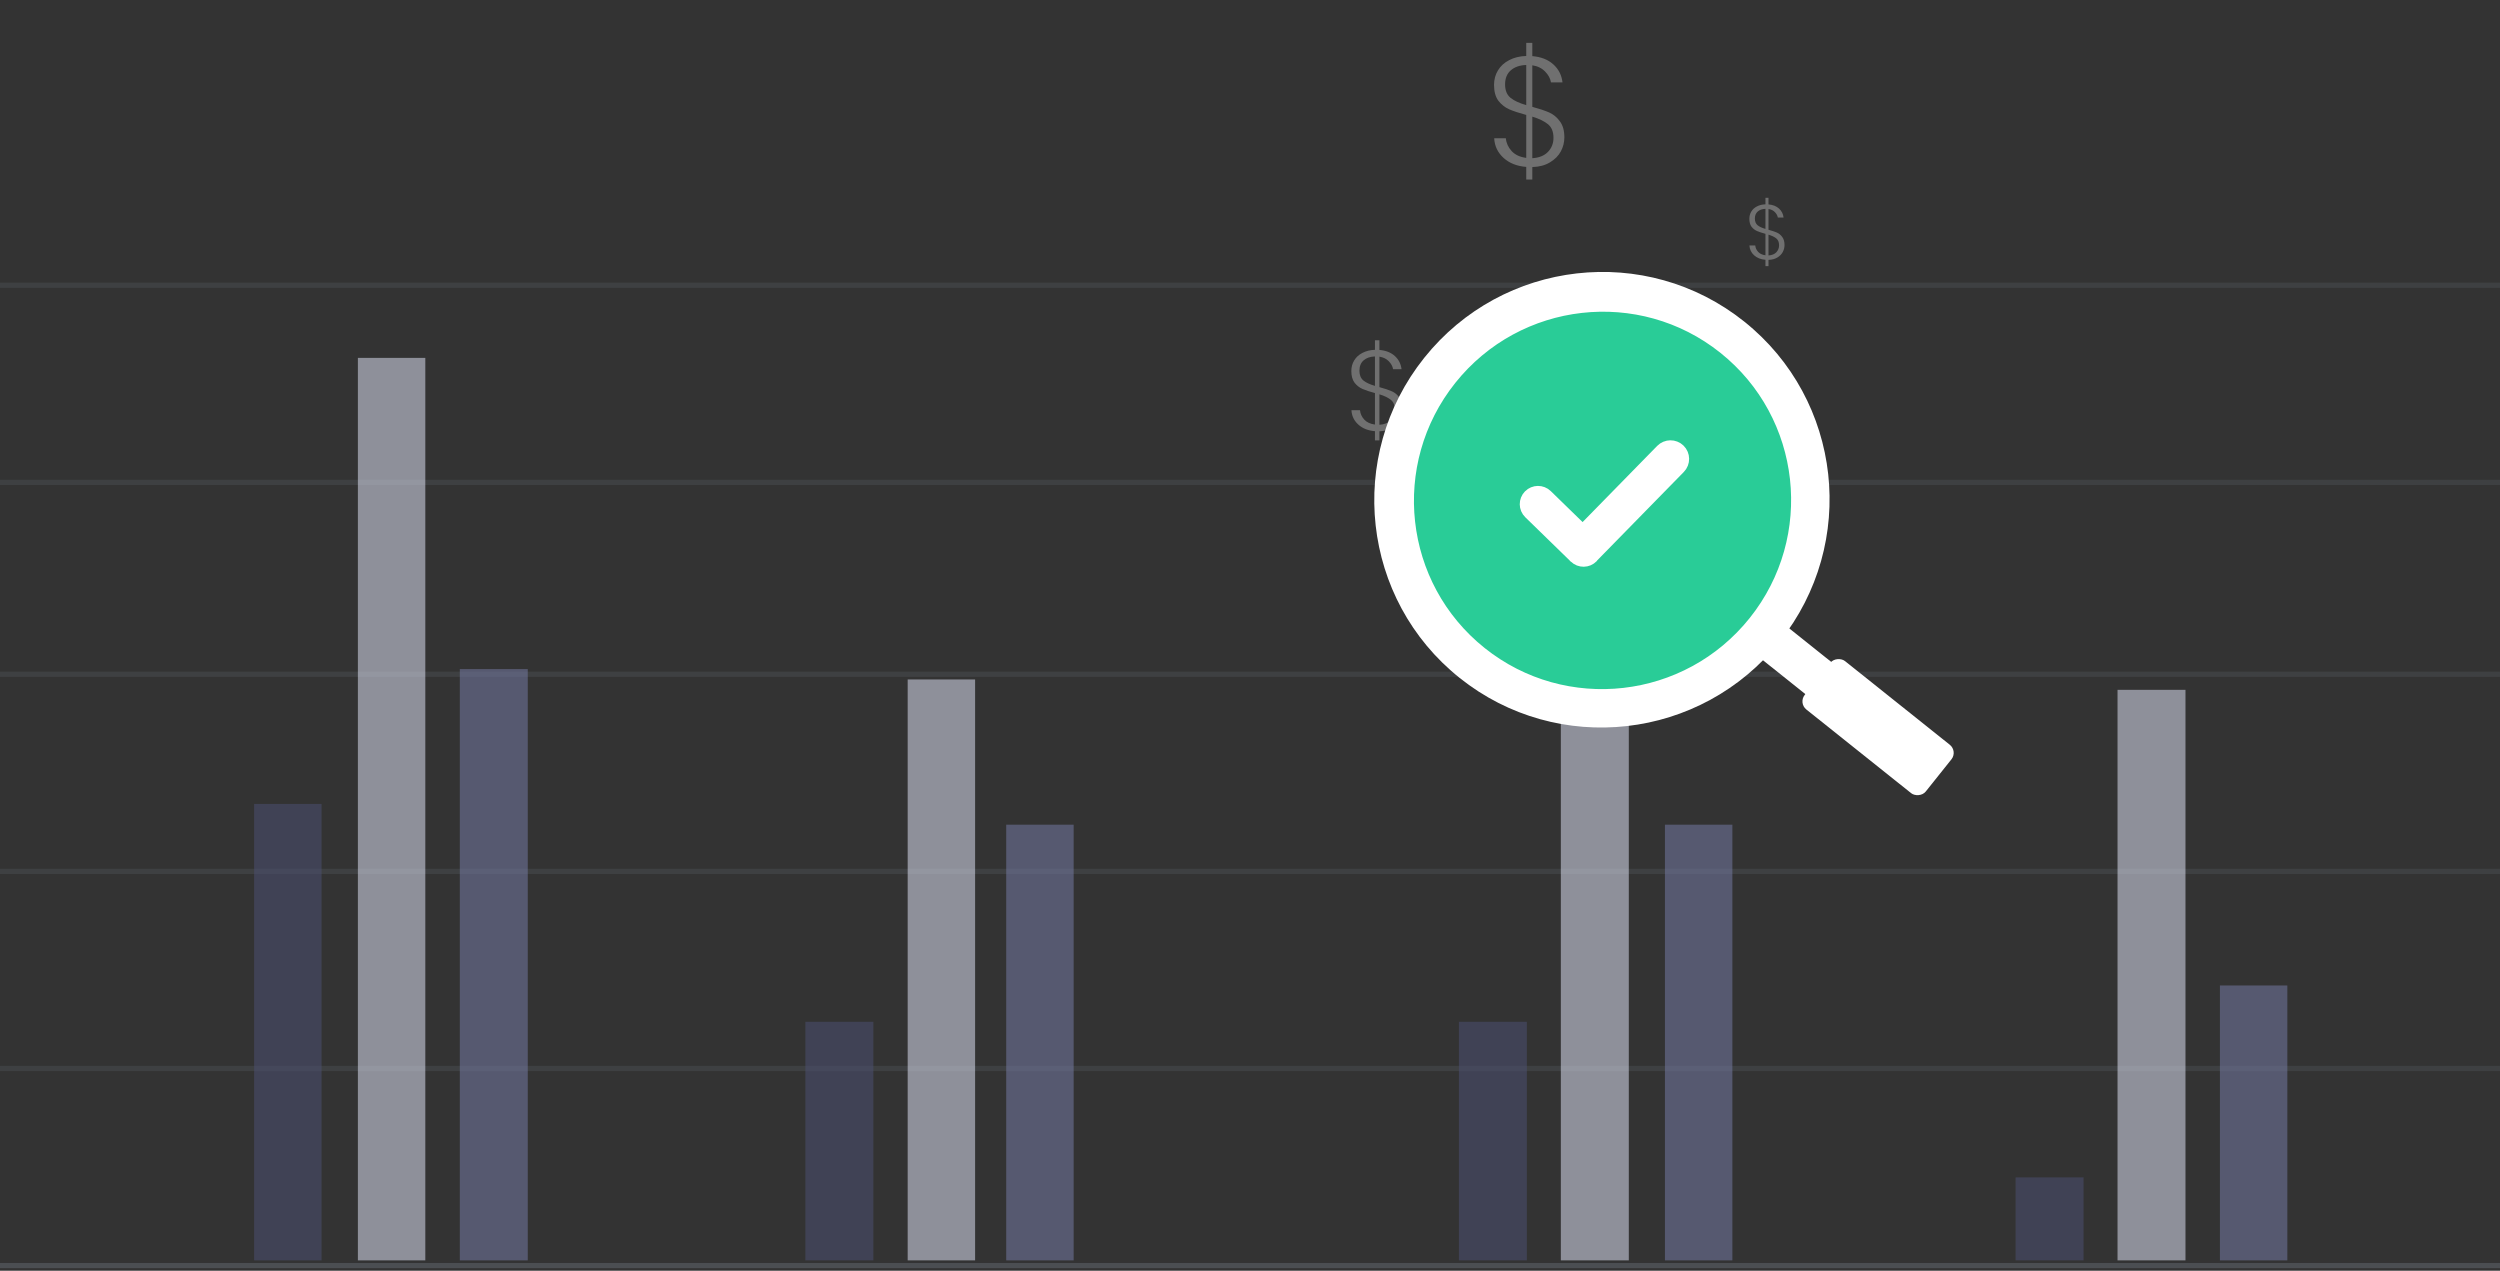 <svg width="482" height="245" viewBox="0 0 482 245" fill="none" xmlns="http://www.w3.org/2000/svg">
<rect x="0" y="0" width="482" height="245" fill="#333333" stroke="none"/>
<path opacity="0.3" d="M11.48 18.952C11.48 19.656 11.312 20.323 10.975 20.954C10.637 21.57 10.124 22.083 9.435 22.494C8.76 22.905 7.931 23.125 6.949 23.154V24.914H6.091V23.132C4.771 23.029 3.7 22.604 2.879 21.856C2.057 21.108 1.617 20.184 1.559 19.084H3.209C3.267 19.759 3.539 20.36 4.023 20.888C4.507 21.416 5.196 21.739 6.091 21.856V15.784C5.108 15.52 4.309 15.256 3.693 14.992C3.091 14.728 2.578 14.325 2.153 13.782C1.742 13.225 1.537 12.477 1.537 11.538C1.537 10.775 1.72 10.093 2.087 9.492C2.453 8.876 2.981 8.392 3.671 8.04C4.36 7.673 5.167 7.475 6.091 7.446V5.598H6.949V7.468C8.181 7.571 9.171 7.959 9.919 8.634C10.666 9.309 11.099 10.159 11.216 11.186H9.589C9.501 10.643 9.229 10.137 8.775 9.668C8.32 9.184 7.711 8.883 6.949 8.766V14.64C7.931 14.904 8.723 15.168 9.325 15.432C9.926 15.696 10.432 16.114 10.842 16.686C11.268 17.243 11.48 17.999 11.48 18.952ZM3.099 11.472C3.099 12.308 3.355 12.939 3.869 13.364C4.382 13.775 5.123 14.119 6.091 14.398V8.722C5.181 8.751 4.455 9.001 3.913 9.47C3.37 9.939 3.099 10.607 3.099 11.472ZM6.949 21.9C7.902 21.841 8.635 21.548 9.149 21.02C9.677 20.477 9.941 19.81 9.941 19.018C9.941 18.167 9.684 17.529 9.171 17.104C8.657 16.679 7.917 16.319 6.949 16.026V21.9Z" transform="translate(259 60)" fill="white"/>
<path opacity="0.3" d="M15.61 26.48C15.61 27.44 15.38 28.35 14.92 29.21C14.46 30.05 13.76 30.75 12.82 31.31C11.9 31.87 10.77 32.17 9.43 32.21V34.61H8.26V32.18C6.46 32.04 5 31.46 3.88 30.44C2.76 29.42 2.16 28.16 2.08 26.66H4.33C4.41 27.58 4.78 28.4 5.44 29.12C6.1 29.84 7.04 30.28 8.26 30.44V22.16C6.92 21.8 5.83 21.44 4.99 21.08C4.17 20.72 3.47 20.17 2.89 19.43C2.33 18.67 2.05 17.65 2.05 16.37C2.05 15.33 2.3 14.4 2.8 13.58C3.3 12.74 4.02 12.08 4.96 11.6C5.9 11.1 7 10.83 8.26 10.79V8.27H9.43V10.82C11.11 10.96 12.46 11.49 13.48 12.41C14.5 13.33 15.09 14.49 15.25 15.89H13.03C12.91 15.15 12.54 14.46 11.92 13.82C11.3 13.16 10.47 12.75 9.43 12.59V20.6C10.77 20.96 11.85 21.32 12.67 21.68C13.49 22.04 14.18 22.61 14.74 23.39C15.32 24.15 15.61 25.18 15.61 26.48ZM4.18 16.28C4.18 17.42 4.53 18.28 5.23 18.86C5.93 19.42 6.94 19.89 8.26 20.27V12.53C7.02 12.57 6.03 12.91 5.29 13.55C4.55 14.19 4.18 15.1 4.18 16.28ZM9.43 30.5C10.73 30.42 11.73 30.02 12.43 29.3C13.15 28.56 13.51 27.65 13.51 26.57C13.51 25.41 13.16 24.54 12.46 23.96C11.76 23.38 10.75 22.89 9.43 22.49V30.5Z" transform="translate(286)" fill="white"/>
<path opacity="0.3" d="M8.055 13.24C8.055 13.72 7.94 14.175 7.71 14.605C7.48 15.025 7.13 15.375 6.66 15.655C6.2 15.935 5.635 16.085 4.965 16.105V17.305H4.38V16.09C3.48 16.02 2.75 15.73 2.19 15.22C1.63 14.71 1.33 14.08 1.29 13.33H2.415C2.455 13.79 2.64 14.2 2.97 14.56C3.3 14.92 3.77 15.14 4.38 15.22V11.08C3.71 10.9 3.165 10.72 2.745 10.54C2.335 10.36 1.985 10.085 1.695 9.715C1.415 9.335 1.275 8.825 1.275 8.185C1.275 7.665 1.4 7.2 1.65 6.79C1.9 6.37 2.26 6.04 2.73 5.8C3.2 5.55 3.75 5.415 4.38 5.395V4.135H4.965V5.41C5.805 5.48 6.48 5.745 6.99 6.205C7.5 6.665 7.795 7.245 7.875 7.945H6.765C6.705 7.575 6.52 7.23 6.21 6.91C5.9 6.58 5.485 6.375 4.965 6.295V10.3C5.635 10.48 6.175 10.66 6.585 10.84C6.995 11.02 7.34 11.305 7.62 11.695C7.91 12.075 8.055 12.59 8.055 13.24ZM2.34 8.14C2.34 8.71 2.515 9.14 2.865 9.43C3.215 9.71 3.72 9.945 4.38 10.135V6.265C3.76 6.285 3.265 6.455 2.895 6.775C2.525 7.095 2.34 7.55 2.34 8.14ZM4.965 15.25C5.615 15.21 6.115 15.01 6.465 14.65C6.825 14.28 7.005 13.825 7.005 13.285C7.005 12.705 6.83 12.27 6.48 11.98C6.13 11.69 5.625 11.445 4.965 11.245V15.25Z" transform="translate(336 34)" fill="white"/>
<path opacity="0.3" d="M0 0H482" transform="translate(0 244)" stroke="#838E9C"/>
<path opacity="0.15" d="M0 0H482" transform="translate(0 206)" stroke="#838E9C"/>
<path opacity="0.15" d="M0 0H482" transform="translate(0 168)" stroke="#838E9C"/>
<path opacity="0.15" d="M0 0H482" transform="translate(0 130)" stroke="#838E9C"/>
<path opacity="0.15" d="M0 0H482" transform="translate(0 93)" stroke="#838E9C"/>
<path opacity="0.15" d="M0 0H482" transform="translate(0 55)" stroke="#838E9C"/>
<rect opacity="0.6" width="13" height="174" transform="translate(69 69)" fill="#CCCEE0"/>
<rect opacity="0.6" width="13.101" height="114" transform="translate(88.652 129)" fill="#6F7499"/>
<rect opacity="0.6" width="13" height="88" transform="translate(49 155)" fill="#4A4E6D"/>
<rect opacity="0.6" width="13" height="112" transform="translate(175 131)" fill="#CCCEE0"/>
<rect opacity="0.6" width="13" height="84" transform="translate(194 159)" fill="#6F7499"/>
<rect opacity="0.6" width="13" height="84" transform="translate(321 159)" fill="#6F7499"/>
<rect opacity="0.6" width="13.101" height="46" transform="translate(281.278 197)" fill="#4A4E6D"/>
<rect opacity="0.6" width="13.101" height="46" transform="translate(155.278 197)" fill="#4A4E6D"/>
<rect opacity="0.6" width="13" height="53" transform="translate(428 190)" fill="#6F7499"/>
<rect opacity="0.6" width="13.101" height="143" transform="translate(300.93 100)" fill="#CCCEE0"/>
<rect opacity="0.6" width="13.101" height="16" transform="translate(388.607 227)" fill="#4A4E6D"/>
<rect opacity="0.6" width="13.101" height="110" transform="translate(408.26 133)" fill="#CCCEE0"/>
<ellipse cx="43.964" cy="43.845" rx="43.964" ry="43.845" transform="translate(247.157 103.349) scale(1 1) rotate(-51.396)" fill="white"/>
<ellipse cx="37.236" cy="37.133" rx="37.236" ry="37.133" transform="translate(253.826 100.51) rotate(-51.398)" fill="white"/>
<path d="M71.839 36.321C71.839 55.826 55.983 71.643 36.419 71.643C16.855 71.643 1 55.826 1 36.321C1 16.817 16.855 1 36.419 1C55.983 1 71.839 16.817 71.839 36.321Z" transform="translate(303.307 45.357) scale(-1 1) rotate(51.396)" fill="#29CC97" stroke="#29CC97" stroke-width="2"/>
<path fill-rule="evenodd" clip-rule="evenodd" d="M10.448 18.806C10.429 18.827 10.438 18.857 10.418 18.878C10.02 19.276 9.373 19.276 8.974 18.878L8.95 18.855C8.931 18.838 8.899 18.846 8.882 18.827C8.861 18.806 8.869 18.778 8.852 18.757L0.299 10.227C-0.1 9.829 -0.1 9.183 0.299 8.785C0.698 8.387 1.345 8.387 1.744 8.785L9.573 16.593L25.892 0.319C26.319 -0.106 27.012 -0.106 27.439 0.319C27.866 0.745 27.866 1.436 27.439 1.862L10.448 18.806Z" transform="translate(295.395 87.71) rotate(-0.685)" fill="white" stroke="white" stroke-width="5"/>
<rect width="7.962" height="17.824" transform="translate(339.273 126.797) rotate(-51.398)" fill="white"/>
<rect width="11.943" height="29.857" rx="2" transform="translate(346.7 135.543) rotate(-51.398)" fill="white"/>
</svg>
